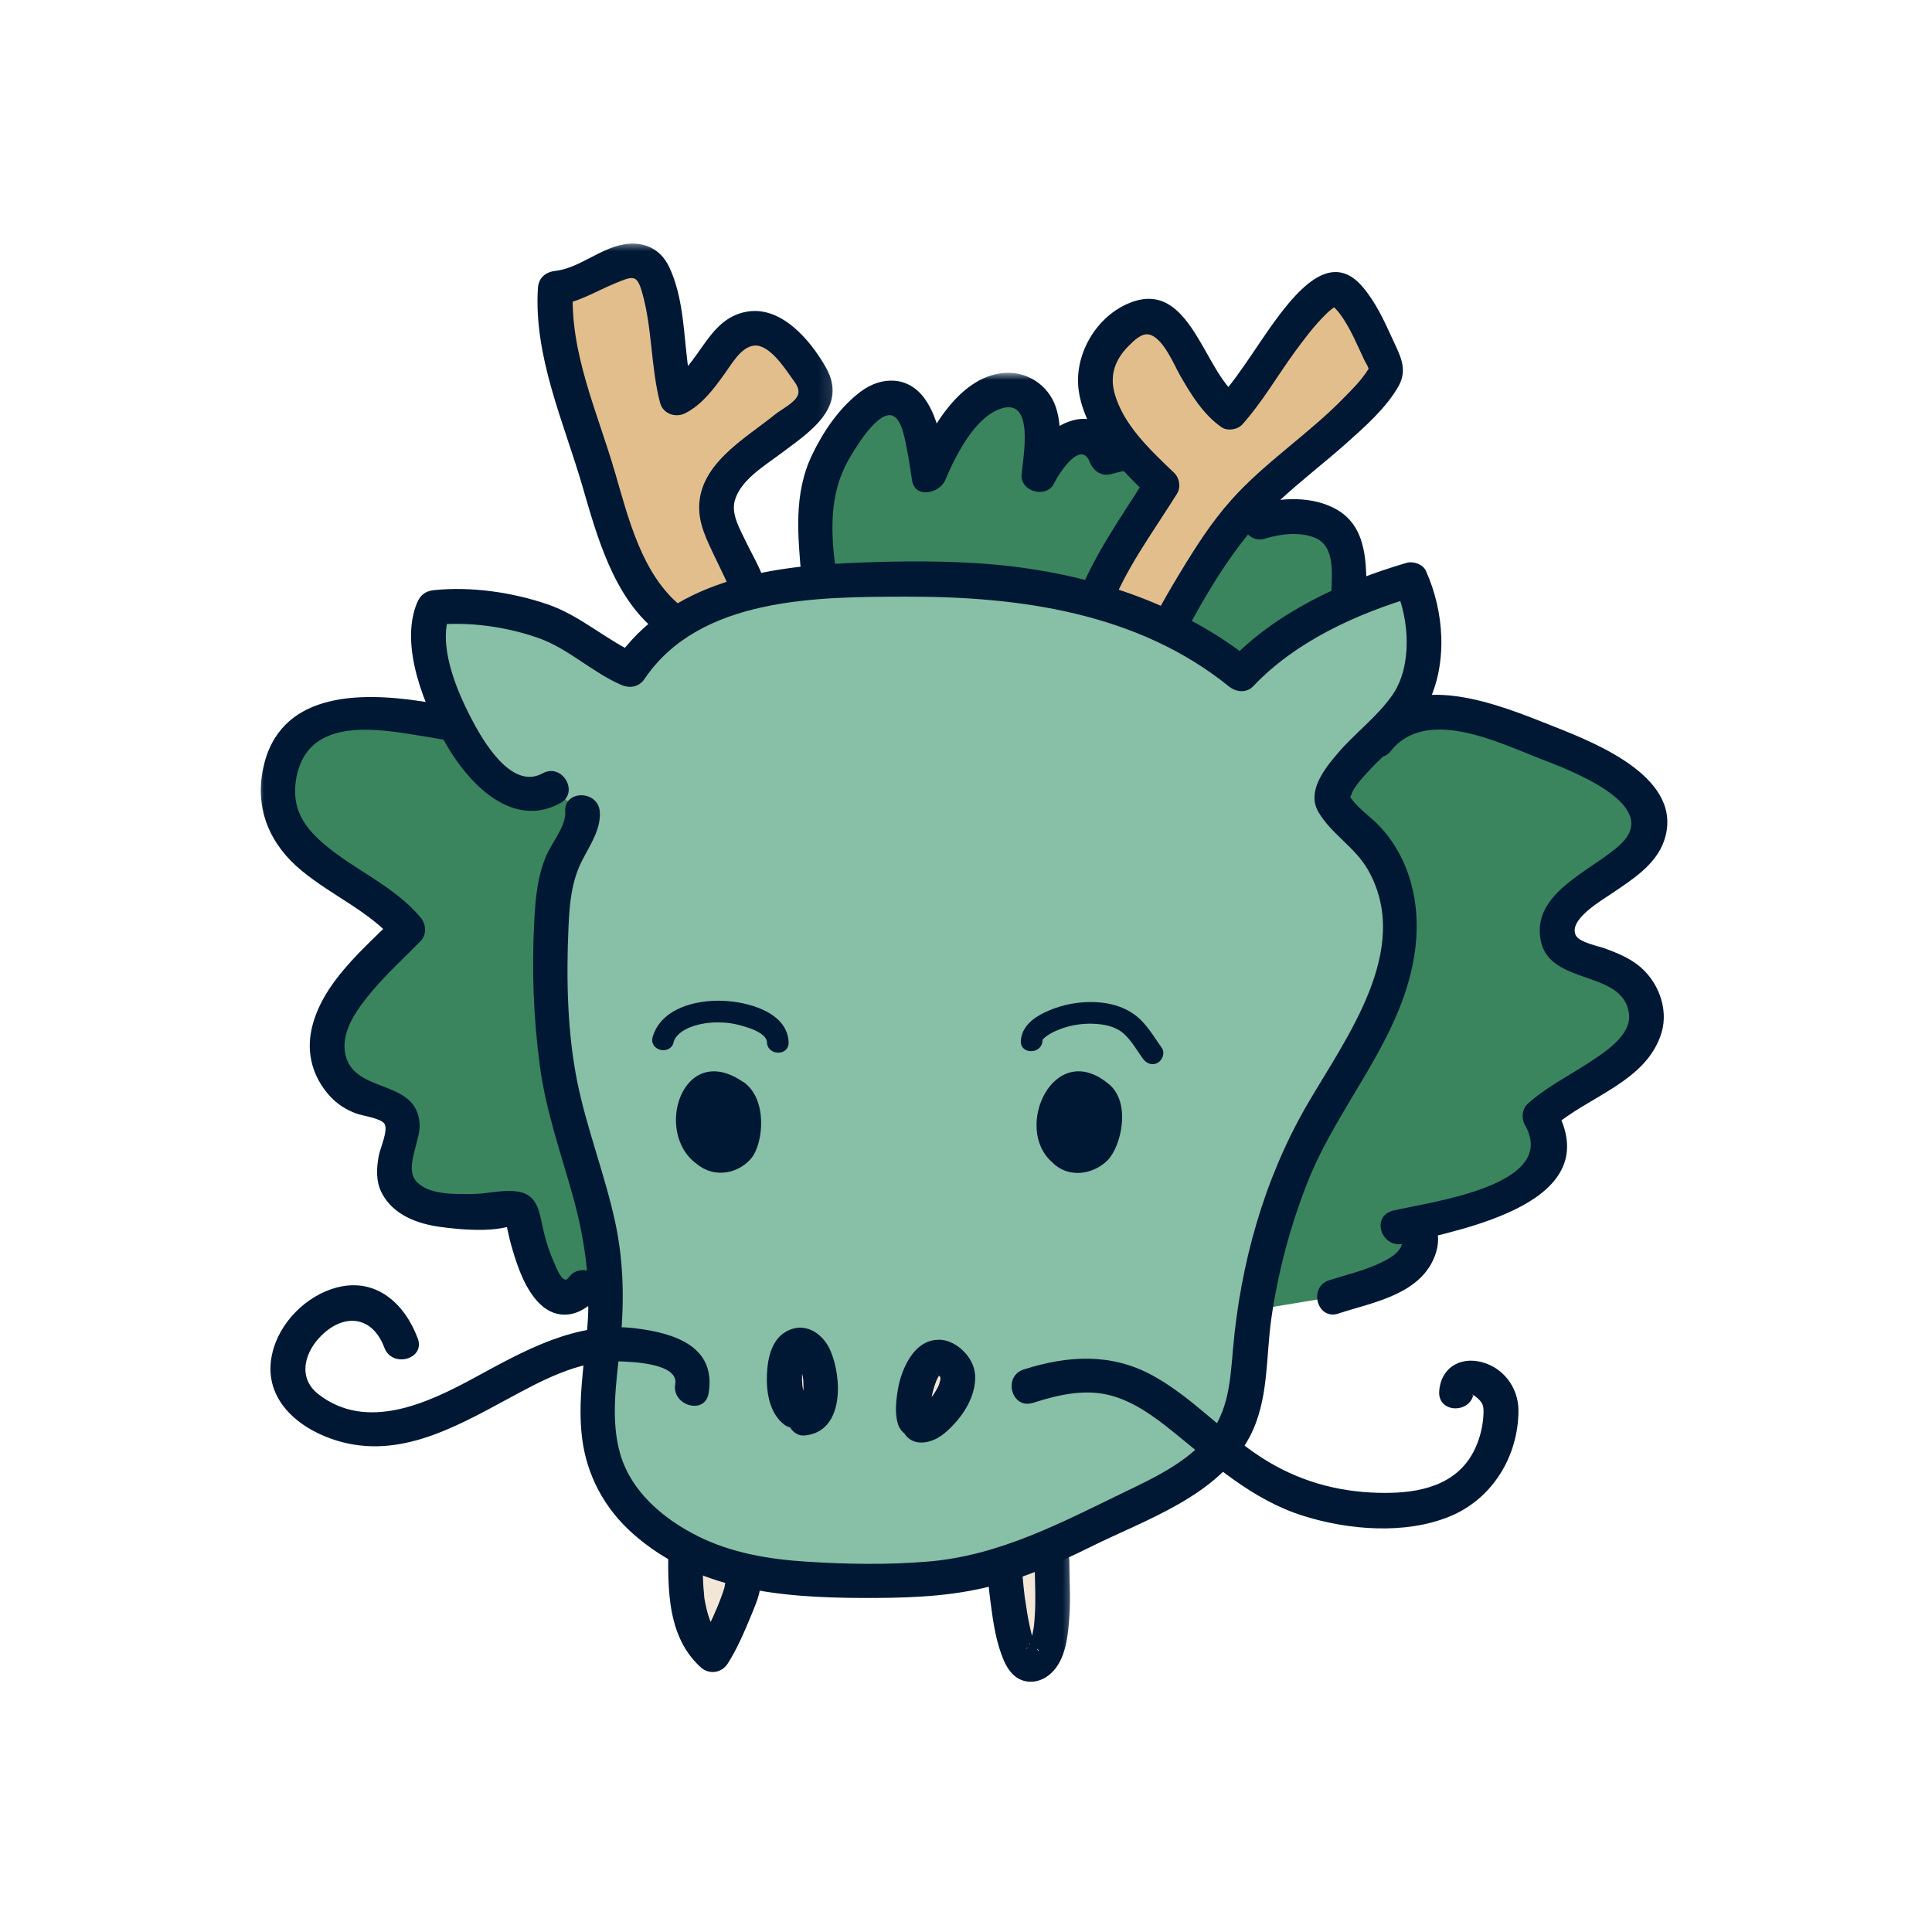 <svg width="150" height="150" viewBox="0 0 150 150" fill="none" xmlns="http://www.w3.org/2000/svg">
<path d="M103.555 100.685C105.315 100.102 108.263 99.461 109.528 98.049C110.586 96.873 110.841 94.763 108.523 95.279C112.836 94.227 123.164 92.612 119.555 86.638C122.122 84.227 130.544 81.513 126.966 76.602C125.237 74.247 119.789 74.951 121.138 71.43C122.383 68.19 129.815 66.826 127.695 62.55C126.372 59.872 120.945 57.977 118.456 57.013C115.169 55.737 109.586 53.805 107.008 57.372C107.008 57.372 111.237 44.992 104.742 46.148C104.742 44.622 104.924 42.872 104.023 41.55C102.893 39.893 99.752 39.857 97.846 40.508C97.846 40.508 95.237 32.815 85.93 35.497C84.773 32.232 81.778 34.466 80.69 36.862C80.825 34.857 81.622 31.435 79.268 30.471C76.107 29.169 73.034 34.654 72.112 36.919C71.846 35.159 71.43 30.888 69.2 30.841C67.19 30.81 64.836 34.643 64.174 36.055C62.784 39.008 63.325 41.852 63.56 44.904C63.56 44.904 58.19 51.695 56.997 57.258C55.81 62.82 40.831 56.878 40.831 56.878C35.346 57.112 23.565 51.8 21.758 59.852C20.221 66.711 28.263 67.992 31.659 72.138C28.846 75.008 22.32 80.404 27.086 84.638C27.914 85.383 30.435 85.638 30.95 86.445C31.904 87.914 30.023 90.346 30.831 91.961C31.95 94.169 35.539 94.091 37.601 94.023C40.674 93.924 40.294 93.232 40.81 95.57C41.091 96.852 42.737 102.93 45.247 99.956C45.247 99.956 86.565 109.398 92.534 102.503" fill="#3A855D"/>
<mask id="mask0_195_11429" style="mask-type:luminance" maskUnits="userSpaceOnUse" x="19" y="28" width="112" height="80">
<path d="M19.784 28.945H130.216V107.612H19.784V28.945Z" fill="white"/>
</mask>
<g mask="url(#mask0_195_11429)">
<path d="M103.914 101.977C106.378 101.18 109.701 100.617 111.102 98.154C111.617 97.232 111.898 96.023 111.367 95.044C110.721 93.836 109.362 93.779 108.174 93.982L108.893 96.57C113.69 95.414 124.992 93.352 120.721 85.951L120.508 87.581C123.211 85.133 127.82 84.044 128.997 80.19C129.581 78.273 128.695 76.076 127.122 74.888C126.383 74.326 125.518 73.977 124.659 73.654C124.117 73.451 122.628 73.18 122.346 72.623C121.732 71.398 124.409 69.873 125.174 69.346C126.706 68.305 128.534 67.159 129.185 65.32C130.878 60.498 124.086 57.773 120.732 56.44C116.404 54.727 109.633 51.82 106.055 56.409L108.31 57.721C109.701 53.617 111.706 43.716 104.383 44.846L106.086 46.148C106.086 43.758 106.154 40.945 103.81 39.576C101.961 38.503 99.471 38.591 97.487 39.206L99.148 40.148C98.576 38.513 97.477 36.998 96.164 35.898C93.159 33.378 89.247 33.185 85.581 34.195L87.242 35.138C86.565 33.466 85.279 32.123 83.326 32.628C81.612 33.076 80.289 34.643 79.539 36.18L82.049 36.862C82.185 35.112 82.555 33.273 81.961 31.57C81.367 29.867 79.706 28.789 77.898 28.961C74.336 29.294 72.06 33.643 70.836 36.55H73.424C73.143 34.664 72.945 32.581 71.81 30.977C70.555 29.195 68.461 29.169 66.81 30.414C65.164 31.659 63.93 33.487 63.065 35.284C61.575 38.378 61.956 41.596 62.227 44.904L62.617 43.951C61.325 45.586 60.164 47.315 59.096 49.096C58.232 50.555 57.45 52.055 56.789 53.628C56.461 54.398 56.159 55.195 55.935 56.003C55.81 56.451 55.779 57.044 55.508 57.44C54.612 58.763 51.773 58.326 50.477 58.159C48.211 57.852 45.966 57.227 43.789 56.518C42.602 56.128 41.529 55.591 40.268 55.555C37.727 55.477 35.227 54.815 32.711 54.445C27.867 53.716 21.648 53.727 20.424 59.69C19.773 62.867 20.987 65.612 23.44 67.617C25.898 69.628 28.721 70.768 30.695 73.102V71.195C28.237 73.674 24.977 76.32 24.19 79.909C23.779 81.794 24.284 83.607 25.56 85.044C26.164 85.716 26.826 86.143 27.669 86.456C28.117 86.628 29.586 86.815 29.852 87.253C30.159 87.737 29.518 89.169 29.419 89.674C29.227 90.674 29.159 91.716 29.654 92.648C30.539 94.331 32.398 95.013 34.18 95.258C35.773 95.471 37.904 95.654 39.487 95.237C39.586 95.216 39.768 95.258 39.846 95.216H39.914C40.258 95.227 40.034 95.091 39.263 94.799C39.263 94.799 39.331 95.159 39.372 95.346C39.497 95.909 39.622 96.471 39.789 97.018C40.227 98.487 40.81 100.159 41.93 101.247C43.273 102.55 45.003 102.211 46.19 100.909L44.878 101.258C49.747 102.367 54.669 103.289 59.591 104.107C67.81 105.471 76.362 106.831 84.727 106.279C87.612 106.091 91.409 105.763 93.487 103.456C94.638 102.164 92.747 100.258 91.581 101.55C90.211 103.076 87.206 103.409 84.966 103.565C81.164 103.836 77.326 103.612 73.549 103.263C65.846 102.56 58.2 101.247 50.617 99.721C48.95 99.383 47.279 99.039 45.617 98.654C45.159 98.555 44.643 98.643 44.305 99.003C44.096 99.237 44.029 99.398 43.846 99.341C43.477 99.216 43.154 98.32 43.008 97.992C42.581 97.065 42.3 96.055 42.086 95.055C41.872 94.06 41.685 92.924 40.539 92.591C39.398 92.253 37.904 92.69 36.747 92.701C35.425 92.711 33.362 92.805 32.357 91.763C31.346 90.716 32.648 88.586 32.581 87.31C32.409 83.596 27.195 85.065 26.768 81.581C26.56 79.888 27.836 78.206 28.857 76.992C30.023 75.602 31.357 74.383 32.622 73.102C33.164 72.555 33.096 71.758 32.622 71.195C30.56 68.763 27.534 67.565 25.143 65.523C24.055 64.591 23.117 63.482 22.945 62.003C22.789 60.623 23.195 58.93 24.227 57.945C26.221 56.06 29.888 56.69 32.31 57.07C33.914 57.315 35.492 57.638 37.096 57.888C37.794 57.998 38.487 58.102 39.195 58.169C39.477 58.19 39.768 58.211 40.044 58.221C40.169 58.221 40.8 58.248 40.492 58.19C42.164 58.529 43.836 59.378 45.497 59.826C48.107 60.544 50.966 61.206 53.706 60.925C54.893 60.805 56.128 60.498 57.044 59.69C58.086 58.784 58.242 57.607 58.638 56.352C59.727 52.82 61.81 49.555 63.961 46.586C64.117 46.373 64.279 46.159 64.435 45.945C64.591 45.732 64.591 45.721 64.503 45.857C65.128 44.867 64.794 43.768 64.701 42.638C64.492 40.013 64.68 37.648 66.07 35.373C66.539 34.596 68.424 31.471 69.513 32.404C70.086 32.893 70.253 34.128 70.398 34.81C70.565 35.617 70.68 36.451 70.805 37.268C71.029 38.758 72.956 38.31 73.393 37.268C74.164 35.43 75.648 32.435 77.674 31.737C80.378 30.81 79.414 35.565 79.315 36.862C79.211 38.164 81.242 38.727 81.826 37.55C82.195 36.784 83.898 34.107 84.607 35.867C84.872 36.539 85.492 37.018 86.263 36.81C89.122 36.023 92.263 36.013 94.56 38.117C95.19 38.69 95.706 39.341 96.122 40.081C96.253 40.315 96.378 40.565 96.492 40.81C96.57 40.966 96.398 40.555 96.513 40.888C96.747 41.56 97.43 42.055 98.174 41.831C99.404 41.451 100.94 41.248 102.164 41.784C103.732 42.492 103.372 44.768 103.372 46.169C103.372 47.123 104.237 47.596 105.081 47.471C108.789 46.898 106.289 55.284 105.695 57.034C105.279 58.258 107.107 59.414 107.951 58.346C110.674 54.846 116.294 57.617 119.555 58.898C121.607 59.69 129.065 62.404 125.867 65.503C123.737 67.565 118.815 69.268 119.633 73.081C120.383 76.544 126.023 75.279 126.471 78.695C126.695 80.414 124.513 81.737 123.32 82.534C121.742 83.565 120.013 84.43 118.602 85.706C118.164 86.107 118.107 86.836 118.388 87.331C121.112 92.076 110.966 93.32 108.164 93.992C106.445 94.409 107.201 96.862 108.883 96.581C109.878 96.414 108.789 96.607 108.971 96.258C108.846 96.492 108.857 96.685 108.701 96.93C108.378 97.435 107.815 97.737 107.299 97.992C106.008 98.633 104.565 98.961 103.195 99.398C101.56 99.924 102.253 102.524 103.914 101.987V101.977Z" fill="#001834"/>
</g>
<path d="M51.976 48.055C48.195 45.185 46.851 37.825 45.393 33.513C44.185 29.924 42.851 26.19 43.143 22.367C45.112 22.242 48.612 19.284 50.237 20.539C51.752 21.695 51.945 28.779 52.549 30.909C55.33 29.586 56.19 24.409 59.679 25.685C60.679 26.044 63.2 29.013 63.325 29.992C63.539 31.727 62.414 32.044 61.023 33.232C58.929 35.003 55.653 36.648 55.643 39.508C55.643 41.404 59.252 46.628 58.096 47.133" fill="#E2BE8D"/>
<mask id="mask1_195_11429" style="mask-type:luminance" maskUnits="userSpaceOnUse" x="40" y="18" width="25" height="33">
<path d="M40.883 18.685H64.883V50.279H40.883V18.685Z" fill="white"/>
</mask>
<g mask="url(#mask1_195_11429)">
<path d="M52.929 47.102C49.846 44.643 48.804 40.284 47.747 36.675C46.393 32.008 44.195 27.32 44.487 22.378L43.143 23.721C44.789 23.534 46.159 22.669 47.659 22.039C49.164 21.414 49.44 21.268 49.856 22.711C50.653 25.508 50.518 28.477 51.247 31.268C51.471 32.143 52.471 32.466 53.221 32.075C54.523 31.393 55.398 30.216 56.237 29.049C56.789 28.299 57.528 26.919 58.57 26.831C59.7 26.737 60.867 28.487 61.429 29.284C61.695 29.674 62.122 30.122 61.956 30.643C61.763 31.247 60.679 31.773 60.206 32.154C57.794 34.107 54.018 36.148 54.299 39.779C54.398 41.102 55.106 42.383 55.653 43.56C55.956 44.195 56.273 44.825 56.549 45.466C56.664 45.721 56.721 46.081 56.867 46.305C57.268 46.945 56.336 46.643 57.393 45.982C55.935 46.898 57.278 49.232 58.747 48.3C60.877 46.956 58.627 43.591 57.909 42.044C57.461 41.091 56.742 39.925 57.054 38.846C57.513 37.268 59.31 36.2 60.544 35.273C62.763 33.602 65.914 31.659 64.106 28.497C62.909 26.404 60.643 23.701 57.94 24.206C54.856 24.779 54.351 28.43 51.841 29.753L53.815 30.56C52.976 27.367 53.388 23.799 51.966 20.753C51.294 19.305 49.971 18.701 48.398 18.982C46.539 19.315 44.956 20.82 43.106 21.034C42.346 21.122 41.804 21.581 41.763 22.378C41.435 27.69 43.758 32.737 45.216 37.737C46.356 41.664 47.638 46.352 50.976 49.008C52.325 50.07 54.242 48.19 52.883 47.102H52.929Z" fill="#001834"/>
</g>
<path d="M84.726 47.451C85.836 44.076 88.362 40.664 90.221 37.659C87.018 34.586 82.82 30.044 86.419 26.169C91.143 21.076 92.216 29.779 95.513 31.987C97.008 30.372 101.825 22.185 103.721 22.378C104.83 22.487 106.346 25.57 106.763 26.55C107.747 28.867 108.221 28.477 106.325 30.706C102.95 34.664 98.195 37.19 95.133 41.539C93.185 44.31 91.466 47.279 89.919 50.227C90.018 50.623 89.695 49.94 89.627 49.873" fill="#E2BE8D"/>
<path d="M86.018 47.805C87.216 44.367 89.471 41.404 91.377 38.341C91.69 37.852 91.591 37.122 91.164 36.716C89.356 34.982 87.148 32.95 86.513 30.44C86.153 29.049 86.622 27.862 87.622 26.862C87.992 26.492 88.606 25.862 89.179 25.966C90.289 26.169 91.153 28.331 91.633 29.169C92.497 30.664 93.393 32.143 94.831 33.164C95.289 33.487 96.086 33.367 96.456 32.95C97.992 31.237 99.169 29.185 100.528 27.32C101.258 26.326 102.008 25.326 102.883 24.451C103.174 24.159 103.44 23.945 103.778 23.721C103.7 23.779 103.466 23.747 103.409 23.69C103.653 23.914 103.867 24.148 104.07 24.419C104.857 25.508 105.362 26.763 105.929 27.961C106.044 28.195 106.232 28.445 106.268 28.69C106.289 28.846 106.403 28.419 106.2 28.721C105.695 29.529 104.976 30.237 104.315 30.909C101.57 33.727 98.206 35.888 95.581 38.836C94.044 40.555 92.799 42.523 91.601 44.497C90.94 45.586 90.31 46.685 89.695 47.794C89.179 48.727 88.471 49.622 88.633 50.721L90.883 49.409C91.054 49.591 90.804 49.242 90.784 49.211C89.831 47.773 87.497 49.117 88.461 50.565C88.633 50.825 88.763 51.081 88.976 51.315C89.997 52.393 91.398 51.227 91.231 50.003V49.883C91.164 50.227 91.117 50.575 91.075 50.914C93.351 46.607 95.752 42.18 99.372 38.836C101.008 37.325 102.778 35.966 104.45 34.487C105.909 33.185 107.622 31.695 108.591 29.966C109.341 28.612 108.653 27.513 108.086 26.258C107.445 24.857 106.794 23.44 105.784 22.263C103.721 19.841 101.56 21.747 99.997 23.612C98.039 25.966 96.591 28.758 94.549 31.023L96.174 30.81C93.44 28.846 92.429 21.669 87.758 23.497C85.086 24.539 83.325 27.602 83.763 30.404C84.278 33.711 86.961 36.372 89.258 38.591L89.044 36.966C87.002 40.247 84.695 43.388 83.414 47.065C82.846 48.706 85.445 49.409 86.008 47.784L86.018 47.805Z" fill="#001834"/>
<path d="M53.242 118.971C53.242 122.112 52.815 126.216 55.331 128.482C56.081 127.336 58.122 122.966 57.627 122.529" fill="#F2E7D6"/>
<path d="M51.898 118.971C51.898 122.529 51.492 126.779 54.388 129.435C55.039 130.039 56.023 129.904 56.497 129.164C57.237 128.013 57.784 126.711 58.31 125.445C58.773 124.32 59.565 122.628 58.591 121.576C58.096 121.039 57.19 121.07 56.685 121.576C56.159 122.102 56.19 122.94 56.685 123.482C56.45 123.221 56.403 122.977 56.362 122.763C56.362 122.8 56.362 122.831 56.362 122.862C56.383 123.076 56.351 122.753 56.383 122.706C56.294 122.81 56.273 123.19 56.226 123.326C56.148 123.591 56.044 123.862 55.945 124.133C55.888 124.279 55.836 124.425 55.768 124.581C55.742 124.648 55.711 124.716 55.69 124.784C55.752 124.602 55.721 124.69 55.674 124.815C55.237 125.836 54.768 126.867 54.174 127.8L56.284 127.529C56.138 127.393 55.992 127.258 55.867 127.102C55.82 127.044 55.674 126.878 55.789 127.023C55.731 126.956 55.69 126.888 55.643 126.81C55.528 126.654 55.44 126.487 55.351 126.315C55.304 126.227 55.252 126.128 55.206 126.029C55.159 125.945 55.138 125.857 55.195 125.992C55.049 125.622 54.935 125.253 54.846 124.872C54.789 124.659 54.758 124.435 54.711 124.221C54.7 124.133 54.679 124.039 54.669 123.951C54.69 124.143 54.669 123.919 54.669 123.841C54.487 122.216 54.591 120.586 54.591 118.961C54.591 118.232 53.971 117.617 53.242 117.617C52.513 117.617 51.898 118.232 51.898 118.961V118.971Z" fill="#001834"/>
<path d="M77.925 121.206C78.044 122.451 78.518 129.56 80.133 129.232C82.175 128.831 81.68 122.695 81.68 121.206" fill="#F2E7D6"/>
<mask id="mask2_195_11429" style="mask-type:luminance" maskUnits="userSpaceOnUse" x="75" y="119" width="9" height="13">
<path d="M75.55 119.612H83.55V131.315H75.55V119.612Z" fill="white"/>
</mask>
<g mask="url(#mask2_195_11429)">
<path d="M76.576 121.206C76.68 122.294 76.768 123.393 76.914 124.466C77.117 126.003 77.341 127.586 77.977 129.008C78.227 129.549 78.597 130.086 79.133 130.357C79.987 130.789 80.951 130.534 81.623 129.893C82.753 128.841 82.925 126.982 83.024 125.534C83.128 124.086 83.024 122.638 83.024 121.195C83.024 120.487 82.409 119.815 81.68 119.846C80.951 119.883 80.331 120.44 80.331 121.195C80.331 122.305 80.399 123.404 80.378 124.513C80.378 124.872 80.357 125.221 80.331 125.565C80.32 125.747 80.31 125.914 80.289 126.091C80.289 126.148 80.279 126.206 80.268 126.263C80.222 126.654 80.3 126.081 80.268 126.315C80.211 126.633 80.154 126.945 80.076 127.247C80.039 127.362 80.008 127.471 79.961 127.596C79.893 127.81 79.852 127.654 79.998 127.529C79.951 127.576 79.919 127.706 79.883 127.763C79.852 127.82 79.815 127.867 79.794 127.919C79.706 128.076 79.649 127.977 79.873 127.831C79.841 127.852 79.794 127.919 79.763 127.956C79.628 128.112 79.669 127.898 79.873 127.878C79.841 127.878 79.774 127.945 79.737 127.956C79.649 127.997 79.539 128.023 79.919 127.878C79.873 127.898 79.815 127.909 79.774 127.919C80.076 127.888 80.154 127.878 80.029 127.888C79.893 127.888 79.987 127.888 80.289 127.919C80.055 127.867 80.649 128.133 80.388 127.956C80.758 128.201 80.638 128.143 80.544 128.065C80.524 128.044 80.492 127.987 80.456 127.977C80.727 128.122 80.638 128.247 80.581 128.133C80.56 128.091 80.524 128.055 80.503 128.013C80.435 127.898 80.378 127.789 80.32 127.664C80.211 127.451 80.445 127.997 80.367 127.753C80.347 127.685 80.32 127.628 80.3 127.576C80.253 127.44 80.211 127.305 80.175 127.169C80.086 126.878 80.018 126.576 79.951 126.273C79.805 125.622 79.706 124.961 79.607 124.289C79.56 123.987 79.649 124.612 79.607 124.31C79.591 124.201 79.57 124.096 79.56 123.987C79.539 123.831 79.524 123.669 79.503 123.503C79.472 123.169 79.425 122.82 79.404 122.482C79.357 122.044 79.326 121.607 79.279 121.159C79.211 120.466 78.706 119.779 77.935 119.815C77.263 119.846 76.518 120.409 76.586 121.159L76.576 121.206Z" fill="#001834"/>
</g>
<path d="M42.794 61.216C37.581 64.268 31.904 51.091 33.664 47.18C36.143 46.878 39.091 47.393 41.482 48.034C44.498 48.825 46.268 50.935 48.904 52.023C53.758 44.622 65.138 45.003 72.857 45.003C80.873 45.003 89.998 47.122 96.357 52.346C99.461 48.961 105.305 46.247 109.529 45.029C110.82 47.716 110.841 51.315 109.664 54.029C108.815 55.992 103.138 60.117 103.43 62.138C103.508 62.711 106.201 64.997 106.685 65.737C107.425 66.857 108.05 67.909 108.362 69.247C108.883 71.43 108.669 73.773 108.06 75.893C106.56 81.242 102.669 85.471 100.55 90.607C98.409 95.773 97.232 101.122 96.961 106.586C96.602 114.008 90.456 115.701 84.414 118.747C78.654 121.664 75.029 122.742 68.482 122.742C61.935 122.742 55.013 122.742 49.758 117.841C44.352 112.815 47.143 106.742 47.065 100.159C46.987 93.576 43.815 88.185 43.154 81.961C42.826 78.867 42.638 75.68 42.784 72.555C42.862 70.794 42.893 69.133 43.466 67.44C43.925 66.049 45.43 64.102 45.237 63.065" fill="#88BFA7"/>
<path d="M42.112 60.05C39.674 61.372 37.424 57.404 36.56 55.721C35.424 53.539 33.935 50.003 34.956 47.539L33.654 48.523C36.336 48.242 39.237 48.638 41.773 49.523C44.117 50.341 45.945 52.18 48.221 53.169C48.924 53.471 49.612 53.346 50.06 52.685C54.367 46.336 63.523 46.336 70.367 46.325C79.153 46.305 88.325 47.57 95.393 53.279C95.94 53.727 96.747 53.852 97.299 53.279C100.581 49.805 105.346 47.638 109.877 46.305L108.351 45.69C109.419 48.055 109.664 51.685 108.127 53.93C106.95 55.643 105.159 56.945 103.825 58.529C102.836 59.69 101.435 61.45 102.357 63.034C103.351 64.747 105.2 65.768 106.2 67.518C109.732 73.695 104.471 80.617 101.471 85.794C98.127 91.57 96.299 98.154 95.726 104.779C95.492 107.503 95.346 109.971 93.351 112.034C91.737 113.706 89.586 114.747 87.518 115.742C82.497 118.164 77.633 120.799 71.966 121.247C68.883 121.497 65.721 121.45 62.638 121.247C59.726 121.07 56.763 120.575 54.127 119.242C51.492 117.909 49.039 115.836 48.174 112.95C47.388 110.305 47.841 107.445 48.117 104.758C48.466 101.414 48.476 98.195 47.763 94.888C46.966 91.211 45.575 87.69 44.82 84.003C44.039 80.102 43.961 75.951 44.138 71.992C44.216 70.185 44.362 68.424 45.206 66.789C45.799 65.633 46.664 64.378 46.57 63.034C46.45 61.32 43.758 61.305 43.883 63.034C43.961 64.122 42.825 65.456 42.414 66.43C41.726 68.023 41.57 69.773 41.482 71.487C41.279 75.258 41.414 79.055 41.919 82.789C42.377 86.211 43.523 89.461 44.45 92.768C45.383 96.076 45.898 99.544 45.596 103.107C45.362 105.945 44.836 108.805 45.195 111.664C45.549 114.523 46.929 117.133 49.164 119.096C54.107 123.461 60.586 124.039 66.898 124.065C70.008 124.075 73.112 124.008 76.164 123.336C79.211 122.664 81.945 121.45 84.659 120.107C89.023 117.94 94.607 116.148 97.028 111.549C98.528 108.69 98.263 105.45 98.711 102.336C99.226 98.768 100.159 95.258 101.471 91.904C103.914 85.617 109.049 80.513 109.888 73.607C110.305 70.201 109.497 66.669 107.086 64.122C106.367 63.357 105.19 62.607 104.711 61.664C104.924 62.081 104.831 61.711 105.112 61.273C105.414 60.789 105.794 60.367 106.18 59.95C107.7 58.268 109.81 56.742 110.841 54.68C112.424 51.508 112.133 47.471 110.706 44.32C110.471 43.794 109.711 43.544 109.185 43.706C104.226 45.159 99.013 47.56 95.414 51.372H97.32C91.211 46.44 83.403 44.175 75.648 43.716C72.419 43.523 69.133 43.57 65.914 43.716C62.695 43.862 59.377 44.206 56.284 45.216C52.831 46.336 49.81 48.289 47.763 51.315L49.601 50.836C47.112 49.747 45.101 47.805 42.513 46.919C39.779 45.982 36.56 45.518 33.679 45.82C33.018 45.888 32.633 46.206 32.377 46.81C30.987 50.175 33.002 54.961 34.685 57.867C36.367 60.768 39.732 64.404 43.487 62.362C45.013 61.534 43.659 59.211 42.133 60.039L42.112 60.05Z" fill="#001834"/>
<path d="M61.664 109.508C60.643 108.794 60.555 104.253 62.294 104.466C63.909 104.664 64.466 110.003 62.492 110.138" fill="#F2E7D6"/>
<path d="M62.336 108.346C62.742 108.648 62.492 108.398 62.45 108.398C62.482 108.398 62.674 108.747 62.57 108.555C62.549 108.523 62.529 108.477 62.503 108.445C62.482 108.409 62.471 108.378 62.45 108.331C62.346 108.154 62.539 108.581 62.518 108.503C62.492 108.409 62.45 108.31 62.424 108.221C62.372 108.018 62.336 107.805 62.294 107.602C62.268 107.513 62.336 107.987 62.315 107.747C62.315 107.685 62.305 107.628 62.294 107.56C62.294 107.435 62.268 107.31 62.268 107.201C62.268 106.966 62.268 106.732 62.279 106.492C62.279 106.44 62.279 106.383 62.294 106.326C62.315 106.07 62.247 106.44 62.268 106.471C62.237 106.424 62.325 106.19 62.336 106.133C62.357 106.034 62.383 105.945 62.414 105.841C62.424 105.799 62.45 105.753 62.461 105.711C62.539 105.487 62.315 105.987 62.404 105.841C62.45 105.763 62.482 105.695 62.529 105.617C62.628 105.43 62.461 105.753 62.414 105.763C62.44 105.763 62.492 105.685 62.503 105.664C62.549 105.617 62.685 105.518 62.471 105.685C62.258 105.857 62.383 105.753 62.44 105.721C62.596 105.633 62.18 105.799 62.247 105.799C62.247 105.799 62.372 105.779 62.372 105.763C62.372 105.789 61.945 105.799 62.159 105.799C62.372 105.799 61.956 105.799 61.956 105.763C61.956 105.763 62.034 105.789 62.044 105.789C62.237 105.841 61.82 105.674 61.857 105.711C61.878 105.732 61.935 105.753 61.956 105.763C62.091 105.82 61.695 105.529 61.799 105.643C61.841 105.695 61.909 105.763 61.966 105.81C62.023 105.857 61.742 105.497 61.857 105.664C61.878 105.695 61.898 105.732 61.924 105.763C61.977 105.841 62.023 105.935 62.07 106.013C62.091 106.055 62.102 106.102 62.122 106.133C62.216 106.315 62.003 105.799 62.07 105.987C62.102 106.091 62.148 106.19 62.18 106.294C62.247 106.503 62.294 106.716 62.336 106.93C62.336 106.987 62.357 107.044 62.357 107.086C62.404 107.326 62.372 107.008 62.336 106.94C62.383 107.034 62.357 107.201 62.372 107.299C62.383 107.523 62.393 107.747 62.372 107.971C62.372 108.096 62.346 108.221 62.336 108.346C62.325 108.534 62.404 107.961 62.346 108.211C62.336 108.279 62.325 108.346 62.315 108.398C62.294 108.513 62.258 108.612 62.227 108.716C62.227 108.727 62.18 108.862 62.169 108.862C62.169 108.862 62.346 108.492 62.227 108.716C62.18 108.794 62.122 108.872 62.081 108.961C62.055 108.992 62.336 108.68 62.18 108.826C62.159 108.846 62.102 108.883 62.091 108.914C62.07 108.951 62.414 108.68 62.237 108.805C62.18 108.836 62.013 108.904 62.268 108.805C62.529 108.701 62.357 108.768 62.294 108.779C62.044 108.826 62.617 108.747 62.461 108.758C61.763 108.815 61.081 109.331 61.117 110.107C61.148 110.779 61.711 111.518 62.461 111.451C65.565 111.18 65.388 106.94 64.466 104.846C63.93 103.612 62.664 102.68 61.294 103.253C59.924 103.826 59.602 105.404 59.544 106.716C59.487 108.107 59.747 109.768 60.935 110.643C61.508 111.06 62.461 110.753 62.773 110.159C63.143 109.456 62.898 108.768 62.294 108.32L62.336 108.346Z" fill="#001834"/>
<path d="M71.039 110.227C70.523 108.612 71.81 103.602 74.008 105.987C75.534 107.648 72.013 111.305 71.362 110.555" fill="#F2E7D6"/>
<path d="M72.326 109.867C72.294 109.747 72.273 109.622 72.247 109.497L72.294 109.857C72.237 109.409 72.258 108.951 72.315 108.503L72.273 108.862C72.315 108.513 72.383 108.175 72.482 107.841C72.529 107.669 72.586 107.513 72.643 107.346C72.654 107.31 72.664 107.279 72.674 107.247C72.763 107.018 72.628 107.404 72.607 107.404C72.643 107.404 72.695 107.211 72.711 107.164C72.773 107.034 72.841 106.909 72.919 106.784C73.003 106.664 73.201 106.482 72.867 106.841C72.909 106.784 72.956 106.732 73.013 106.685C73.055 106.638 73.102 106.607 73.143 106.56C73.044 106.649 72.831 106.774 73.044 106.649C73.065 106.638 73.102 106.628 73.122 106.607C73.247 106.529 72.773 106.716 72.909 106.695C72.966 106.695 73.023 106.664 73.081 106.649L72.721 106.695C72.799 106.695 72.878 106.695 72.966 106.695L72.607 106.649C72.674 106.649 72.732 106.675 72.799 106.695C73.003 106.742 72.628 106.628 72.607 106.607C72.643 106.628 72.674 106.638 72.711 106.649C72.773 106.685 72.841 106.742 72.909 106.784C72.549 106.57 72.685 106.607 72.773 106.685C72.82 106.716 72.867 106.763 72.898 106.794C72.956 106.852 73.18 107.122 73.003 106.888C72.82 106.649 73.003 106.888 73.034 106.966C73.143 107.154 72.919 106.649 72.956 106.784C72.966 106.82 72.977 106.852 72.987 106.888C73.013 106.966 73.034 107.044 73.044 107.122L73.003 106.763C73.023 106.93 73.023 107.102 73.003 107.268L73.044 106.909C73.023 107.102 72.966 107.289 72.909 107.482C72.898 107.524 72.878 107.56 72.867 107.602C72.773 107.862 72.977 107.357 72.919 107.471C72.878 107.56 72.841 107.649 72.799 107.737C72.695 107.919 72.596 108.096 72.471 108.279C72.419 108.357 72.362 108.445 72.294 108.524C72.607 108.096 72.362 108.435 72.273 108.534C72.148 108.68 72.013 108.815 71.878 108.951C71.81 109.018 71.742 109.086 71.664 109.138C71.633 109.164 71.612 109.195 71.576 109.216C71.372 109.388 71.857 109.018 71.701 109.128C71.576 109.216 71.466 109.3 71.331 109.362C71.294 109.378 71.263 109.399 71.242 109.409C71.128 109.466 71.654 109.263 71.451 109.32C71.398 109.331 71.352 109.352 71.294 109.362L71.654 109.32C71.654 109.32 71.565 109.32 71.518 109.32L71.878 109.362C71.732 109.341 71.701 109.242 72.102 109.466C71.945 109.378 72.419 109.747 72.294 109.612C71.82 109.086 70.867 109.096 70.388 109.612C69.872 110.169 69.883 110.956 70.388 111.518C70.982 112.169 71.904 112.076 72.628 111.732C73.112 111.492 73.549 111.122 73.919 110.732C74.862 109.768 75.633 108.503 75.711 107.122C75.758 106.326 75.445 105.576 74.904 105.003C74.367 104.43 73.638 104.003 72.857 104.018C71.331 104.039 70.477 105.43 70.018 106.695C69.784 107.357 69.659 108.065 69.591 108.768C69.534 109.362 69.544 110.013 69.727 110.586C69.93 111.258 70.68 111.753 71.388 111.529C72.091 111.305 72.549 110.596 72.326 109.867Z" fill="#001834"/>
<path d="M80.211 108.914C82.138 108.3 84.179 107.815 86.185 108.331C88.023 108.805 89.617 109.982 91.075 111.159C94.247 113.716 97.231 116.451 101.2 117.695C104.7 118.794 109.091 119.154 112.544 117.742C115.867 116.383 117.883 113.076 117.893 109.508C117.893 107.747 116.726 106.169 114.992 105.742C113.252 105.315 111.841 106.294 111.737 108.039C111.638 109.789 114.33 109.768 114.429 108.039C114.398 108.669 114.028 107.987 114.612 108.466C115.08 108.862 115.205 109.07 115.179 109.711C115.138 111.06 114.679 112.539 113.825 113.602C112.086 115.779 109.013 116.013 106.445 115.878C103.138 115.701 100.169 114.711 97.445 112.831C94.721 110.945 92.409 108.388 89.471 106.784C86.263 105.034 82.888 105.237 79.481 106.326C77.831 106.852 78.539 109.456 80.2 108.914H80.211Z" fill="#001834"/>
<path d="M55.013 108.185C55.643 104.497 52.289 103.487 49.32 103.128C44.721 102.57 40.721 104.857 36.815 106.977C33.253 108.914 28.477 111.18 24.716 108.242C23.07 106.956 23.654 104.945 24.987 103.659C26.794 101.909 28.945 102.221 29.841 104.633C30.435 106.237 33.039 105.539 32.435 103.914C31.424 101.211 29.206 99.174 26.164 99.956C23.779 100.576 21.669 102.695 21.133 105.102C20.388 108.378 22.826 110.674 25.685 111.695C30.628 113.466 35.122 110.935 39.383 108.633C42.018 107.211 44.857 105.633 47.94 105.695C48.961 105.721 52.716 105.82 52.425 107.471C52.133 109.117 54.721 109.893 55.013 108.185Z" fill="#001834"/>
<path d="M57.695 84.003C52.998 80.763 50.701 87.951 54.107 90.373C55.596 91.602 57.503 90.998 58.378 89.867C59.253 88.732 59.633 85.336 57.706 83.992L57.695 84.003Z" fill="#001834"/>
<path d="M86.086 84.169C81.825 80.602 78.617 87.591 81.7 90.247C83.023 91.581 84.997 91.122 86.018 90.055C87.039 88.992 87.846 85.638 86.096 84.169H86.086Z" fill="#001834"/>
<path d="M80.93 80.794C80.93 80.862 80.961 80.727 80.95 80.727C81.028 80.617 81.138 80.523 81.252 80.445C81.523 80.247 81.846 80.086 82.148 79.966C82.982 79.617 83.888 79.461 84.784 79.482C85.68 79.503 86.581 79.664 87.242 80.247C87.857 80.794 88.258 81.544 88.742 82.206C89.013 82.576 89.471 82.758 89.898 82.508C90.258 82.299 90.471 81.727 90.2 81.357C89.586 80.492 89.044 79.529 88.206 78.867C87.148 78.034 85.773 77.768 84.461 77.799C83.294 77.836 82.159 78.102 81.107 78.607C80.2 79.034 79.325 79.732 79.258 80.805C79.19 81.883 80.872 81.883 80.94 80.805L80.93 80.794Z" fill="#001834"/>
<path d="M52.279 80.961C52.336 80.784 52.346 80.727 52.482 80.539C52.503 80.492 52.659 80.326 52.773 80.221C52.961 80.055 53.357 79.841 53.612 79.742C54.398 79.451 55.159 79.357 55.992 79.383C56.721 79.404 57.325 79.539 58.096 79.794C58.466 79.919 58.815 80.065 59.143 80.299C59.388 80.492 59.534 80.685 59.544 80.919C59.591 81.992 61.273 82.008 61.227 80.919C61.138 78.565 58.018 77.768 56.102 77.701C54.049 77.622 51.336 78.273 50.674 80.503C50.372 81.544 51.987 81.982 52.299 80.951L52.279 80.961Z" fill="#001834"/>
</svg>
